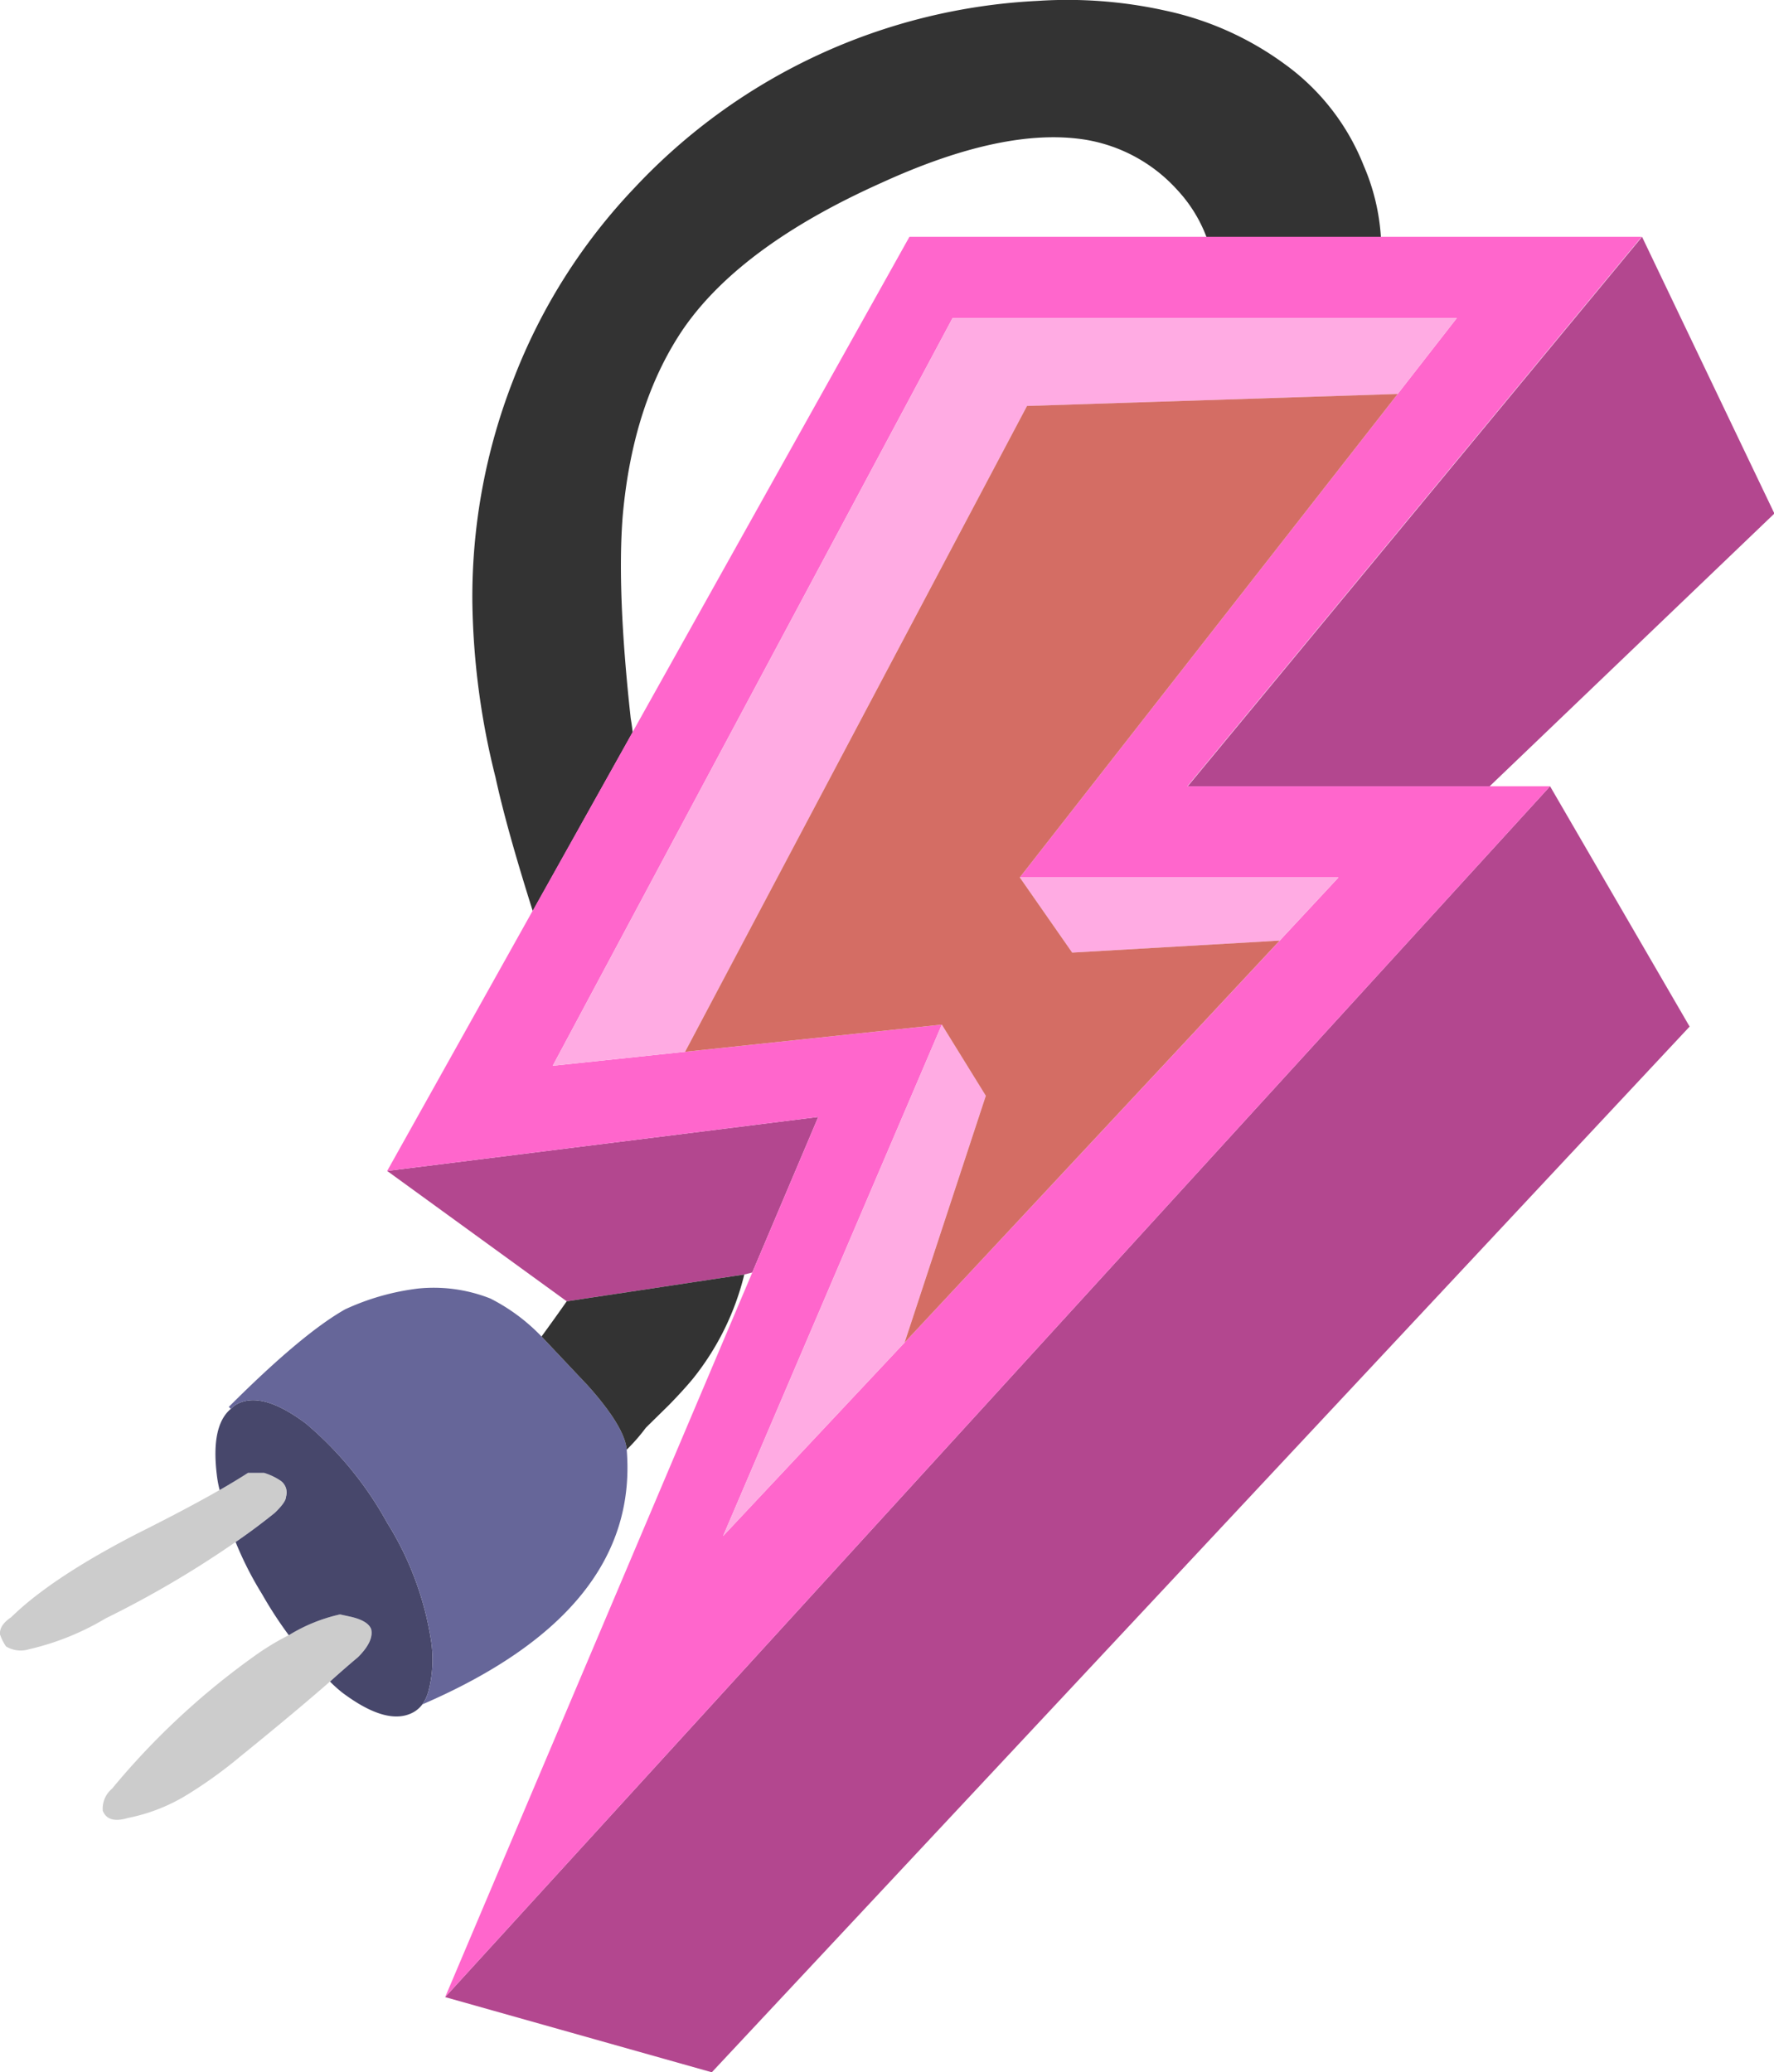 <svg xmlns="http://www.w3.org/2000/svg" viewBox="0 0 221.81 259.11"><defs><style>.cls-1{fill:#ccc;}.cls-2{fill:#47476b;}.cls-3{fill:#669;}.cls-4{fill:#b3478f;}.cls-5{fill:#333;}.cls-6{fill:#f6c;}.cls-7{fill:#ffabe3;}.cls-8{fill:#d46d64;}</style></defs><title>charger-full</title><g id="Layer_2" data-name="Layer 2"><g id="Layer_1-2" data-name="Layer 1"><g id="Layer1_0_FILL" data-name="Layer1 0 FILL"><path class="cls-1" d="M16,227.31a22.42,22.42,0,0,0,7.4-2.9A56.48,56.48,0,0,0,30,219.66q6.85-5.55,11.25-9.4,2-1.8,3.5-3.05,2-2,1.65-3.5-.4-1.1-2.75-1.6l-1.15-.25a20.87,20.87,0,0,0-6.4,2.6,31.75,31.75,0,0,0-4,2.4A93.72,93.72,0,0,0,14,223.66a3.24,3.24,0,0,0-1.15,2.75q.65,1.65,3.15.9M33,184.16H31q-1.55,1-3.55,2.15-4.1,2.35-10.4,5.5-10.65,5.5-15.65,10.4-1.5,1-1.4,2.15a6.31,6.31,0,0,0,.75,1.5,3.52,3.52,0,0,0,2.9.35,33.06,33.06,0,0,0,9.55-3.85,126.64,126.64,0,0,0,16.25-9.55q2.55-1.75,4.9-3.65,1.4-1.35,1.4-2a1.81,1.81,0,0,0-.65-2A7.69,7.69,0,0,0,33,184.16Z"/><path class="cls-2" d="M29.46,175.66a4.76,4.76,0,0,0-.6.5q-2.5,2.1-1.75,8.25a14.43,14.43,0,0,0,.35,1.9q2-1.15,3.55-2.15h2a7.69,7.69,0,0,1,2.1,1,1.81,1.81,0,0,1,.65,2q0,.65-1.4,2-2.35,1.9-4.9,3.65a42.63,42.63,0,0,0,3.3,6.5,50.87,50.87,0,0,0,3.35,5.15,20.87,20.87,0,0,1,6.4-2.6l1.15.25q2.35.5,2.75,1.6.35,1.5-1.65,3.5-1.5,1.25-3.5,3.05a18.26,18.26,0,0,0,1.5,1.35q5.65,4.25,8.9,2.5a3.61,3.61,0,0,0,1.15-1,5.42,5.42,0,0,0,.85-2,15.67,15.67,0,0,0,.25-5.9,39,39,0,0,0-5.5-14.8A43.86,43.86,0,0,0,38.26,178Q32.61,173.76,29.46,175.66Z"/><path class="cls-3" d="M67.71,167.11a23.66,23.66,0,0,0-6.4-4.75,19.28,19.28,0,0,0-9-1.25,30.36,30.36,0,0,0-9.15,2.6q-5.4,3.05-14.55,12.2l.25.25a4.76,4.76,0,0,1,.6-.5q3.15-1.9,8.8,2.35a43.86,43.86,0,0,1,10.15,12.4,39,39,0,0,1,5.5,14.8,15.67,15.67,0,0,1-.25,5.9,5.42,5.42,0,0,1-.85,2Q80,201.36,78.36,181.26q-.25-2.85-4.85-8Z"/><path class="cls-4" d="M94.06,159.11l8.25-19.45-53.9,6.75,22.45,16.3,22.2-3.35,1-.25m117.2-30.75L193.81,98.31,55.66,249.71,89,259.11,211.26,128.36m-25-30.05,35.6-34.1-16.55-34.6-56.8,68.7Z"/><path class="cls-5" d="M86.66,172.36a33.48,33.48,0,0,0,6.4-13l-22.2,3.35q-1.4,2-3.15,4.4l5.8,6.15q4.6,5.15,4.85,8a23.2,23.2,0,0,0,2.4-2.75l2.9-2.85q1.85-1.9,3-3.3M170.51,20.71A28.63,28.63,0,0,0,160.61,8a38.91,38.91,0,0,0-14.8-6.65A56.58,56.58,0,0,0,129.76.11a74,74,0,0,0-50.4,23.35A72.23,72.23,0,0,0,64.21,47.41a74.6,74.6,0,0,0-5.15,27.8,94.53,94.53,0,0,0,2.9,22q1.35,6.25,4.65,16.7l12.5-22.35q-.1-.85-.25-1.75-1.75-15.9-1-25.3,1.25-14.05,7.55-23.35,7.15-10.4,24.8-18.3,15.3-7,25.45-5.4a19.82,19.82,0,0,1,11.55,6.3,17.87,17.87,0,0,1,3.65,5.9h21.8A26.7,26.7,0,0,0,170.51,20.71Z"/><path class="cls-6" d="M205.26,29.61H113.71l-34.6,61.9-12.5,22.35-18.2,32.55,53.9-6.75-8.25,19.45-38.4,90.6L193.81,98.31H148.46l56.8-68.7m-23.1,10.15-7.4,9.5-47.25,60.45h39.85l-7.35,7.9-46.9,50.25-22.7,24.2,27.35-63.95-32.1,3.4-16.55,1.75,50-93.5Z"/><path class="cls-7" d="M113.11,167.86,123.26,137l-5.5-8.9L90.41,192.06l22.7-24.2M160,117.61l7.35-7.9H127.51l6.55,9.4,25.95-1.5m14.75-68.35,7.4-9.5H119.11l-50,93.5,16.55-1.75,42.75-80.75Z"/><path class="cls-8" d="M134.06,119.11l-6.55-9.4,47.25-60.45-46.35,1.5L85.66,131.51l32.1-3.4,5.5,8.9-10.15,30.85L160,117.61Z"/></g></g></g></svg>
